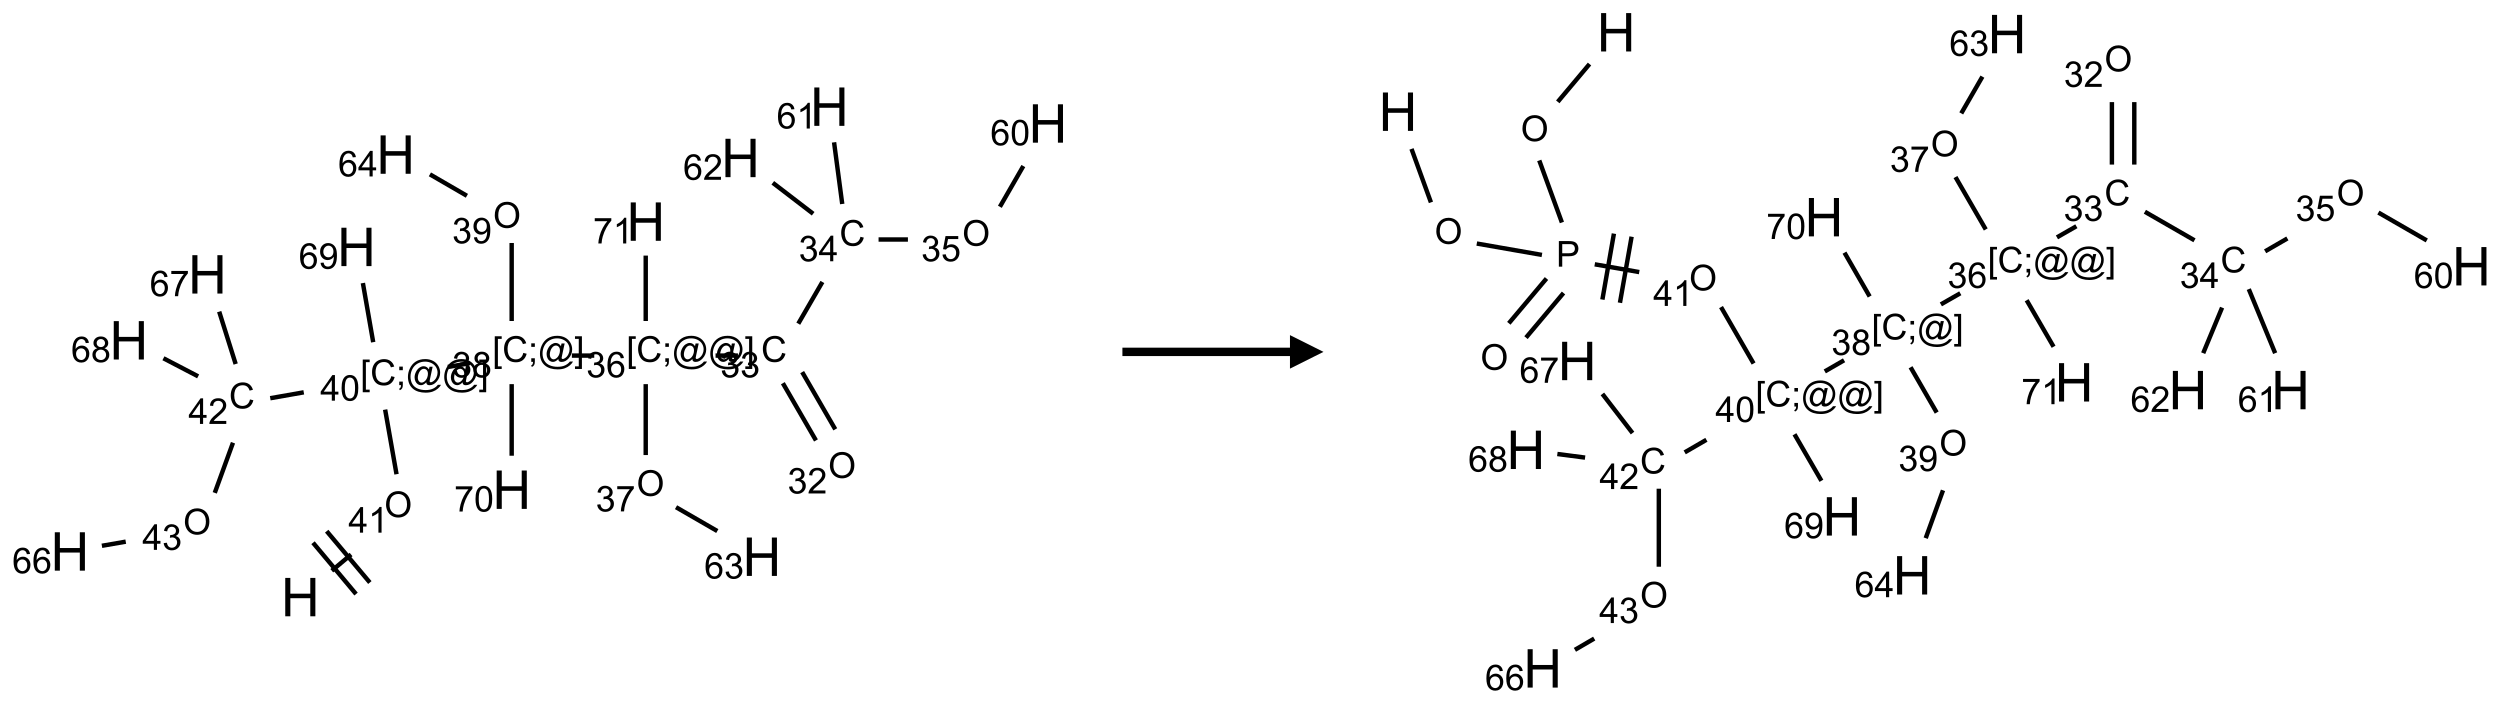 <?xml version="1.0" encoding="UTF-8"?>
<svg xmlns="http://www.w3.org/2000/svg" xmlns:xlink="http://www.w3.org/1999/xlink" width="746" height="210" viewBox="0 0 746 210">
<defs>
<g>
<g id="glyph-0-0">
<path d="M 2 0 L 2 -10 L 10 -10 L 10 0 Z M 2.25 -0.25 L 9.75 -0.25 L 9.75 -9.75 L 2.25 -9.75 Z M 2.25 -0.25 "/>
</g>
<g id="glyph-0-1">
<path d="M 1.281 0 L 1.281 -11.453 L 2.797 -11.453 L 2.797 -6.75 L 8.75 -6.75 L 8.75 -11.453 L 10.266 -11.453 L 10.266 0 L 8.75 0 L 8.75 -5.398 L 2.797 -5.398 L 2.797 0 Z M 1.281 0 "/>
</g>
<g id="glyph-1-0">
<path d="M 1.332 0 L 1.332 -6.668 L 6.668 -6.668 L 6.668 0 Z M 1.5 -0.168 L 6.5 -0.168 L 6.5 -6.5 L 1.5 -6.5 Z M 1.5 -0.168 "/>
</g>
<g id="glyph-1-1">
<path d="M 0.516 -3.719 C 0.516 -4.984 0.855 -5.977 1.535 -6.695 C 2.215 -7.414 3.094 -7.77 4.172 -7.77 C 4.875 -7.77 5.512 -7.602 6.078 -7.266 C 6.645 -6.93 7.074 -6.461 7.371 -5.855 C 7.668 -5.254 7.816 -4.57 7.816 -3.809 C 7.816 -3.035 7.66 -2.34 7.348 -1.73 C 7.035 -1.117 6.594 -0.656 6.02 -0.34 C 5.449 -0.027 4.828 0.129 4.168 0.129 C 3.449 0.129 2.805 -0.043 2.238 -0.391 C 1.672 -0.738 1.246 -1.211 0.953 -1.812 C 0.66 -2.414 0.516 -3.047 0.516 -3.719 Z M 1.559 -3.703 C 1.559 -2.781 1.805 -2.059 2.301 -1.527 C 2.793 -1 3.414 -0.734 4.16 -0.734 C 4.922 -0.734 5.547 -1 6.039 -1.535 C 6.531 -2.07 6.777 -2.828 6.777 -3.812 C 6.777 -4.434 6.672 -4.977 6.461 -5.441 C 6.25 -5.902 5.945 -6.262 5.539 -6.52 C 5.133 -6.773 4.68 -6.902 4.176 -6.902 C 3.461 -6.902 2.848 -6.656 2.332 -6.164 C 1.816 -5.672 1.559 -4.852 1.559 -3.703 Z M 1.559 -3.703 "/>
</g>
<g id="glyph-1-2">
<path d="M 3.449 0 L 3.449 -1.828 L 0.137 -1.828 L 0.137 -2.688 L 3.621 -7.637 L 4.387 -7.637 L 4.387 -2.688 L 5.418 -2.688 L 5.418 -1.828 L 4.387 -1.828 L 4.387 0 Z M 3.449 -2.688 L 3.449 -6.129 L 1.059 -2.688 Z M 3.449 -2.688 "/>
</g>
<g id="glyph-1-3">
<path d="M 3.973 0 L 3.035 0 L 3.035 -5.973 C 2.809 -5.758 2.516 -5.543 2.148 -5.328 C 1.781 -5.113 1.453 -4.953 1.16 -4.844 L 1.16 -5.75 C 1.684 -5.996 2.145 -6.297 2.535 -6.645 C 2.93 -6.996 3.207 -7.336 3.371 -7.668 L 3.973 -7.668 Z M 3.973 0 "/>
</g>
<g id="glyph-1-4">
<path d="M 0.723 2.121 L 0.723 -7.637 L 2.793 -7.637 L 2.793 -6.859 L 1.66 -6.859 L 1.66 1.344 L 2.793 1.344 L 2.793 2.121 Z M 0.723 2.121 "/>
</g>
<g id="glyph-1-5">
<path d="M 6.27 -2.676 L 7.281 -2.422 C 7.07 -1.594 6.688 -0.961 6.137 -0.523 C 5.586 -0.086 4.914 0.129 4.121 0.129 C 3.297 0.129 2.629 -0.039 2.113 -0.371 C 1.598 -0.707 1.203 -1.191 0.934 -1.828 C 0.664 -2.465 0.531 -3.145 0.531 -3.875 C 0.531 -4.672 0.684 -5.363 0.988 -5.957 C 1.293 -6.547 1.723 -6.996 2.285 -7.305 C 2.844 -7.613 3.461 -7.766 4.137 -7.766 C 4.898 -7.766 5.543 -7.57 6.062 -7.184 C 6.582 -6.793 6.945 -6.246 7.152 -5.543 L 6.156 -5.309 C 5.98 -5.863 5.723 -6.266 5.387 -6.52 C 5.051 -6.773 4.625 -6.902 4.113 -6.902 C 3.527 -6.902 3.039 -6.762 2.645 -6.48 C 2.25 -6.199 1.973 -5.82 1.812 -5.348 C 1.652 -4.871 1.574 -4.383 1.574 -3.879 C 1.574 -3.23 1.668 -2.664 1.855 -2.18 C 2.047 -1.695 2.34 -1.332 2.738 -1.094 C 3.137 -0.855 3.57 -0.734 4.035 -0.734 C 4.602 -0.734 5.082 -0.898 5.473 -1.223 C 5.867 -1.551 6.133 -2.035 6.27 -2.676 Z M 6.27 -2.676 "/>
</g>
<g id="glyph-1-6">
<path d="M 0.949 -4.465 L 0.949 -5.531 L 2.016 -5.531 L 2.016 -4.465 Z M 0.949 0 L 0.949 -1.066 L 2.016 -1.066 L 2.016 0 C 2.016 0.391 1.945 0.711 1.809 0.949 C 1.668 1.191 1.449 1.379 1.145 1.512 L 0.887 1.109 C 1.082 1.023 1.23 0.895 1.324 0.727 C 1.418 0.559 1.469 0.316 1.48 0 Z M 0.949 0 "/>
</g>
<g id="glyph-1-7">
<path d="M 6.047 -0.848 C 5.82 -0.59 5.57 -0.379 5.289 -0.223 C 5.008 -0.062 4.73 0.016 4.449 0.016 C 4.141 0.016 3.84 -0.074 3.547 -0.254 C 3.254 -0.434 3.02 -0.715 2.836 -1.09 C 2.652 -1.465 2.562 -1.875 2.562 -2.324 C 2.562 -2.875 2.703 -3.43 2.988 -3.98 C 3.27 -4.535 3.621 -4.953 4.043 -5.23 C 4.461 -5.508 4.871 -5.645 5.266 -5.645 C 5.566 -5.645 5.855 -5.566 6.129 -5.41 C 6.402 -5.25 6.641 -5.012 6.84 -4.688 L 7.016 -5.496 L 7.949 -5.496 L 7.199 -2 C 7.094 -1.516 7.043 -1.246 7.043 -1.191 C 7.043 -1.098 7.078 -1.02 7.148 -0.949 C 7.219 -0.883 7.305 -0.848 7.406 -0.848 C 7.59 -0.848 7.832 -0.953 8.129 -1.168 C 8.527 -1.445 8.84 -1.816 9.07 -2.285 C 9.301 -2.75 9.418 -3.234 9.418 -3.73 C 9.418 -4.309 9.27 -4.852 8.973 -5.355 C 8.676 -5.859 8.23 -6.262 7.645 -6.562 C 7.055 -6.863 6.406 -7.016 5.691 -7.016 C 4.879 -7.016 4.137 -6.824 3.465 -6.445 C 2.793 -6.066 2.273 -5.52 1.902 -4.809 C 1.535 -4.098 1.348 -3.34 1.348 -2.527 C 1.348 -1.676 1.535 -0.941 1.902 -0.328 C 2.273 0.285 2.809 0.742 3.508 1.035 C 4.207 1.328 4.984 1.473 5.832 1.473 C 6.742 1.473 7.504 1.32 8.121 1.016 C 8.734 0.711 9.195 0.34 9.5 -0.098 L 10.441 -0.098 C 10.266 0.266 9.961 0.637 9.531 1.016 C 9.102 1.395 8.59 1.695 7.996 1.914 C 7.402 2.133 6.688 2.246 5.848 2.246 C 5.078 2.246 4.367 2.145 3.715 1.949 C 3.066 1.75 2.512 1.453 2.051 1.055 C 1.594 0.656 1.25 0.199 1.016 -0.316 C 0.723 -0.973 0.578 -1.684 0.578 -2.441 C 0.578 -3.289 0.75 -4.098 1.098 -4.863 C 1.523 -5.805 2.125 -6.527 2.902 -7.027 C 3.684 -7.527 4.629 -7.777 5.738 -7.777 C 6.602 -7.777 7.375 -7.602 8.059 -7.246 C 8.746 -6.895 9.285 -6.371 9.684 -5.672 C 10.02 -5.07 10.188 -4.418 10.188 -3.715 C 10.188 -2.707 9.832 -1.812 9.125 -1.031 C 8.492 -0.328 7.801 0.02 7.051 0.02 C 6.812 0.02 6.617 -0.016 6.473 -0.09 C 6.324 -0.16 6.215 -0.266 6.145 -0.402 C 6.102 -0.488 6.066 -0.637 6.047 -0.848 Z M 3.527 -2.262 C 3.527 -1.785 3.641 -1.414 3.863 -1.152 C 4.09 -0.887 4.348 -0.754 4.641 -0.754 C 4.836 -0.754 5.039 -0.812 5.254 -0.93 C 5.469 -1.047 5.676 -1.219 5.871 -1.449 C 6.066 -1.676 6.23 -1.969 6.355 -2.32 C 6.48 -2.672 6.543 -3.027 6.543 -3.379 C 6.543 -3.852 6.426 -4.219 6.191 -4.48 C 5.957 -4.738 5.672 -4.871 5.332 -4.871 C 5.109 -4.871 4.902 -4.812 4.707 -4.699 C 4.512 -4.586 4.32 -4.406 4.137 -4.156 C 3.953 -3.906 3.805 -3.602 3.691 -3.246 C 3.582 -2.887 3.527 -2.559 3.527 -2.262 Z M 3.527 -2.262 "/>
</g>
<g id="glyph-1-8">
<path d="M 2.27 2.121 L 0.203 2.121 L 0.203 1.344 L 1.332 1.344 L 1.332 -6.859 L 0.203 -6.859 L 0.203 -7.637 L 2.27 -7.637 Z M 2.27 2.121 "/>
</g>
<g id="glyph-1-9">
<path d="M 0.441 -3.766 C 0.441 -4.668 0.535 -5.395 0.723 -5.945 C 0.906 -6.496 1.184 -6.922 1.551 -7.219 C 1.918 -7.516 2.375 -7.668 2.934 -7.668 C 3.344 -7.668 3.703 -7.586 4.012 -7.418 C 4.32 -7.254 4.574 -7.016 4.777 -6.707 C 4.977 -6.395 5.137 -6.016 5.25 -5.57 C 5.363 -5.125 5.422 -4.523 5.422 -3.766 C 5.422 -2.871 5.328 -2.148 5.145 -1.598 C 4.961 -1.047 4.688 -0.621 4.32 -0.32 C 3.953 -0.02 3.492 0.129 2.934 0.129 C 2.195 0.129 1.617 -0.133 1.199 -0.66 C 0.695 -1.297 0.441 -2.332 0.441 -3.766 Z M 1.406 -3.766 C 1.406 -2.512 1.555 -1.68 1.848 -1.262 C 2.141 -0.848 2.5 -0.641 2.934 -0.641 C 3.363 -0.641 3.727 -0.848 4.02 -1.266 C 4.312 -1.684 4.457 -2.516 4.457 -3.766 C 4.457 -5.023 4.312 -5.859 4.02 -6.27 C 3.727 -6.684 3.359 -6.891 2.922 -6.891 C 2.492 -6.891 2.148 -6.707 1.891 -6.344 C 1.566 -5.879 1.406 -5.02 1.406 -3.766 Z M 1.406 -3.766 "/>
</g>
<g id="glyph-1-10">
<path d="M 0.449 -2.016 L 1.387 -2.141 C 1.492 -1.609 1.676 -1.227 1.934 -0.992 C 2.191 -0.758 2.508 -0.641 2.879 -0.641 C 3.32 -0.641 3.695 -0.793 3.996 -1.098 C 4.301 -1.402 4.453 -1.781 4.453 -2.234 C 4.453 -2.664 4.312 -3.02 4.031 -3.301 C 3.75 -3.578 3.391 -3.719 2.957 -3.719 C 2.781 -3.719 2.562 -3.684 2.297 -3.613 L 2.402 -4.438 C 2.465 -4.43 2.516 -4.426 2.551 -4.426 C 2.949 -4.426 3.312 -4.531 3.629 -4.738 C 3.949 -4.949 4.109 -5.27 4.109 -5.703 C 4.109 -6.047 3.992 -6.332 3.762 -6.559 C 3.527 -6.785 3.227 -6.895 2.859 -6.895 C 2.496 -6.895 2.191 -6.781 1.949 -6.551 C 1.707 -6.324 1.547 -5.98 1.48 -5.52 L 0.543 -5.688 C 0.656 -6.316 0.918 -6.805 1.324 -7.148 C 1.73 -7.492 2.234 -7.668 2.84 -7.668 C 3.254 -7.668 3.641 -7.578 3.988 -7.398 C 4.34 -7.219 4.609 -6.977 4.793 -6.668 C 4.98 -6.359 5.074 -6.031 5.074 -5.684 C 5.074 -5.352 4.984 -5.051 4.809 -4.781 C 4.629 -4.512 4.367 -4.297 4.02 -4.137 C 4.473 -4.031 4.824 -3.816 5.074 -3.488 C 5.324 -3.16 5.449 -2.75 5.449 -2.254 C 5.449 -1.59 5.203 -1.023 4.719 -0.559 C 4.234 -0.098 3.617 0.137 2.875 0.137 C 2.203 0.137 1.648 -0.062 1.207 -0.465 C 0.762 -0.863 0.512 -1.379 0.449 -2.016 Z M 0.449 -2.016 "/>
</g>
<g id="glyph-1-11">
<path d="M 1.887 -4.141 C 1.496 -4.281 1.207 -4.484 1.02 -4.75 C 0.832 -5.016 0.738 -5.328 0.738 -5.699 C 0.738 -6.254 0.938 -6.719 1.34 -7.098 C 1.738 -7.477 2.27 -7.668 2.934 -7.668 C 3.598 -7.668 4.137 -7.473 4.543 -7.086 C 4.949 -6.699 5.152 -6.227 5.152 -5.672 C 5.152 -5.316 5.059 -5.008 4.871 -4.746 C 4.688 -4.484 4.406 -4.281 4.027 -4.141 C 4.496 -3.988 4.852 -3.742 5.098 -3.402 C 5.34 -3.062 5.465 -2.656 5.465 -2.184 C 5.465 -1.531 5.234 -0.98 4.77 -0.535 C 4.309 -0.09 3.703 0.129 2.949 0.129 C 2.195 0.129 1.586 -0.094 1.125 -0.539 C 0.664 -0.984 0.434 -1.543 0.434 -2.207 C 0.434 -2.703 0.559 -3.121 0.809 -3.457 C 1.062 -3.793 1.422 -4.02 1.887 -4.141 Z M 1.699 -5.73 C 1.699 -5.367 1.812 -5.074 2.047 -4.844 C 2.281 -4.613 2.582 -4.5 2.953 -4.5 C 3.312 -4.5 3.609 -4.613 3.84 -4.84 C 4.07 -5.066 4.188 -5.348 4.188 -5.676 C 4.188 -6.02 4.07 -6.309 3.832 -6.543 C 3.594 -6.777 3.297 -6.895 2.941 -6.895 C 2.586 -6.895 2.289 -6.781 2.051 -6.551 C 1.816 -6.324 1.699 -6.047 1.699 -5.73 Z M 1.395 -2.203 C 1.395 -1.938 1.461 -1.676 1.586 -1.426 C 1.711 -1.176 1.902 -0.984 2.152 -0.848 C 2.402 -0.711 2.672 -0.641 2.957 -0.641 C 3.406 -0.641 3.777 -0.785 4.066 -1.074 C 4.359 -1.363 4.504 -1.727 4.504 -2.172 C 4.504 -2.625 4.355 -2.996 4.055 -3.293 C 3.754 -3.586 3.379 -3.734 2.926 -3.734 C 2.484 -3.734 2.121 -3.59 1.832 -3.297 C 1.543 -3.004 1.395 -2.641 1.395 -2.203 Z M 1.395 -2.203 "/>
</g>
<g id="glyph-1-12">
<path d="M 5.309 -5.766 L 4.375 -5.691 C 4.293 -6.059 4.172 -6.328 4.02 -6.496 C 3.766 -6.762 3.453 -6.895 3.082 -6.895 C 2.785 -6.895 2.523 -6.812 2.297 -6.645 C 2 -6.43 1.77 -6.117 1.598 -5.703 C 1.43 -5.289 1.34 -4.703 1.332 -3.938 C 1.559 -4.281 1.836 -4.535 2.16 -4.703 C 2.488 -4.871 2.828 -4.953 3.188 -4.953 C 3.812 -4.953 4.344 -4.723 4.785 -4.262 C 5.223 -3.801 5.441 -3.207 5.441 -2.48 C 5.441 -2 5.34 -1.555 5.133 -1.145 C 4.926 -0.73 4.641 -0.418 4.281 -0.199 C 3.922 0.02 3.512 0.129 3.051 0.129 C 2.27 0.129 1.633 -0.156 1.141 -0.73 C 0.648 -1.305 0.402 -2.254 0.402 -3.574 C 0.402 -5.051 0.672 -6.121 1.219 -6.793 C 1.695 -7.375 2.336 -7.668 3.141 -7.668 C 3.742 -7.668 4.234 -7.5 4.617 -7.16 C 5 -6.824 5.23 -6.359 5.309 -5.766 Z M 1.48 -2.473 C 1.48 -2.152 1.547 -1.844 1.684 -1.547 C 1.82 -1.25 2.016 -1.027 2.262 -0.871 C 2.508 -0.719 2.766 -0.641 3.035 -0.641 C 3.434 -0.641 3.773 -0.801 4.059 -1.121 C 4.344 -1.441 4.484 -1.875 4.484 -2.422 C 4.484 -2.949 4.344 -3.367 4.062 -3.668 C 3.781 -3.973 3.426 -4.125 3 -4.125 C 2.578 -4.125 2.219 -3.973 1.922 -3.668 C 1.625 -3.363 1.48 -2.969 1.48 -2.473 Z M 1.48 -2.473 "/>
</g>
<g id="glyph-1-13">
<path d="M 5.371 -0.902 L 5.371 0 L 0.324 0 C 0.316 -0.227 0.352 -0.441 0.434 -0.652 C 0.562 -0.996 0.766 -1.332 1.051 -1.668 C 1.332 -2 1.742 -2.387 2.277 -2.824 C 3.105 -3.504 3.668 -4.043 3.957 -4.441 C 4.25 -4.84 4.395 -5.215 4.395 -5.566 C 4.395 -5.938 4.262 -6.254 3.996 -6.508 C 3.73 -6.762 3.387 -6.891 2.957 -6.891 C 2.508 -6.891 2.145 -6.754 1.875 -6.484 C 1.605 -6.215 1.469 -5.84 1.465 -5.359 L 0.5 -5.457 C 0.566 -6.176 0.812 -6.727 1.246 -7.102 C 1.676 -7.477 2.254 -7.668 2.98 -7.668 C 3.711 -7.668 4.293 -7.465 4.719 -7.059 C 5.145 -6.652 5.359 -6.148 5.359 -5.547 C 5.359 -5.242 5.297 -4.941 5.172 -4.645 C 5.047 -4.352 4.84 -4.039 4.551 -3.715 C 4.262 -3.387 3.777 -2.938 3.105 -2.371 C 2.543 -1.898 2.18 -1.578 2.02 -1.41 C 1.859 -1.242 1.73 -1.07 1.625 -0.902 Z M 5.371 -0.902 "/>
</g>
<g id="glyph-1-14">
<path d="M 0.441 -2 L 1.426 -2.082 C 1.5 -1.605 1.668 -1.242 1.934 -1.004 C 2.199 -0.762 2.52 -0.641 2.895 -0.641 C 3.348 -0.641 3.73 -0.812 4.043 -1.152 C 4.355 -1.492 4.512 -1.941 4.512 -2.504 C 4.512 -3.039 4.359 -3.461 4.059 -3.77 C 3.758 -4.078 3.367 -4.234 2.879 -4.234 C 2.578 -4.234 2.305 -4.164 2.062 -4.027 C 1.82 -3.891 1.629 -3.715 1.488 -3.496 L 0.609 -3.609 L 1.348 -7.531 L 5.145 -7.531 L 5.145 -6.637 L 2.098 -6.637 L 1.688 -4.582 C 2.145 -4.902 2.625 -5.062 3.129 -5.062 C 3.797 -5.062 4.359 -4.832 4.816 -4.371 C 5.277 -3.91 5.504 -3.312 5.504 -2.59 C 5.504 -1.898 5.305 -1.301 4.902 -0.797 C 4.41 -0.18 3.742 0.129 2.895 0.129 C 2.199 0.129 1.633 -0.062 1.195 -0.453 C 0.758 -0.844 0.504 -1.359 0.441 -2 Z M 0.441 -2 "/>
</g>
<g id="glyph-1-15">
<path d="M 0.504 -6.637 L 0.504 -7.535 L 5.449 -7.535 L 5.449 -6.809 C 4.961 -6.289 4.48 -5.602 4.004 -4.746 C 3.527 -3.887 3.156 -3.004 2.895 -2.098 C 2.707 -1.461 2.59 -0.762 2.535 0 L 1.574 0 C 1.582 -0.602 1.703 -1.328 1.926 -2.176 C 2.152 -3.027 2.477 -3.848 2.898 -4.637 C 3.32 -5.426 3.77 -6.094 4.246 -6.637 Z M 0.504 -6.637 "/>
</g>
<g id="glyph-1-16">
<path d="M 0.582 -1.766 L 1.484 -1.848 C 1.562 -1.426 1.707 -1.117 1.922 -0.926 C 2.137 -0.734 2.414 -0.641 2.75 -0.641 C 3.039 -0.641 3.289 -0.707 3.508 -0.84 C 3.727 -0.973 3.902 -1.148 4.043 -1.367 C 4.18 -1.586 4.297 -1.887 4.391 -2.262 C 4.484 -2.637 4.531 -3.016 4.531 -3.406 C 4.531 -3.449 4.531 -3.512 4.527 -3.594 C 4.34 -3.297 4.082 -3.055 3.758 -2.867 C 3.434 -2.68 3.082 -2.59 2.703 -2.59 C 2.07 -2.59 1.535 -2.816 1.098 -3.277 C 0.66 -3.734 0.441 -4.34 0.441 -5.09 C 0.441 -5.863 0.672 -6.484 1.129 -6.957 C 1.586 -7.43 2.156 -7.668 2.844 -7.668 C 3.34 -7.668 3.793 -7.531 4.207 -7.266 C 4.617 -7 4.93 -6.617 5.145 -6.121 C 5.355 -5.629 5.465 -4.91 5.465 -3.973 C 5.465 -2.996 5.359 -2.223 5.145 -1.645 C 4.934 -1.066 4.617 -0.625 4.199 -0.324 C 3.781 -0.02 3.293 0.129 2.73 0.129 C 2.133 0.129 1.645 -0.035 1.266 -0.367 C 0.887 -0.699 0.66 -1.164 0.582 -1.766 Z M 4.422 -5.137 C 4.422 -5.676 4.277 -6.102 3.992 -6.418 C 3.707 -6.734 3.359 -6.891 2.957 -6.891 C 2.543 -6.891 2.18 -6.719 1.871 -6.379 C 1.562 -6.039 1.406 -5.598 1.406 -5.059 C 1.406 -4.57 1.555 -4.176 1.848 -3.871 C 2.141 -3.566 2.5 -3.418 2.934 -3.418 C 3.367 -3.418 3.723 -3.57 4.004 -3.871 C 4.281 -4.176 4.422 -4.598 4.422 -5.137 Z M 4.422 -5.137 "/>
</g>
<g id="glyph-1-17">
<path d="M 0.824 0 L 0.824 -7.637 L 3.703 -7.637 C 4.211 -7.637 4.598 -7.609 4.863 -7.562 C 5.238 -7.5 5.555 -7.383 5.809 -7.207 C 6.062 -7.031 6.266 -6.785 6.418 -6.469 C 6.574 -6.152 6.652 -5.805 6.652 -5.426 C 6.652 -4.777 6.445 -4.227 6.031 -3.777 C 5.617 -3.328 4.871 -3.105 3.793 -3.105 L 1.832 -3.105 L 1.832 0 Z M 1.832 -4.004 L 3.809 -4.004 C 4.461 -4.004 4.922 -4.125 5.199 -4.371 C 5.473 -4.613 5.609 -4.953 5.609 -5.395 C 5.609 -5.715 5.527 -5.988 5.367 -6.215 C 5.207 -6.441 4.992 -6.594 4.73 -6.668 C 4.559 -6.711 4.246 -6.734 3.785 -6.734 L 1.832 -6.734 Z M 1.832 -4.004 "/>
</g>
</g>
</defs>
<path fill="none" stroke-width="0.033" stroke-linecap="butt" stroke-linejoin="miter" stroke="rgb(0%, 0%, 0%)" stroke-opacity="1" stroke-miterlimit="10" d="M 1.954 3.462 L 2.098 3.341 " transform="matrix(40, 0, 0, 40, 20.844, 31.828)"/>
<path fill="none" stroke-width="0.033" stroke-linecap="butt" stroke-linejoin="miter" stroke="rgb(0%, 0%, 0%)" stroke-opacity="1" stroke-miterlimit="10" d="M 2.238 3.55 L 1.916 3.167 " transform="matrix(40, 0, 0, 40, 20.844, 31.828)"/>
<path fill="none" stroke-width="0.033" stroke-linecap="butt" stroke-linejoin="miter" stroke="rgb(0%, 0%, 0%)" stroke-opacity="1" stroke-miterlimit="10" d="M 2.135 3.636 L 1.814 3.253 " transform="matrix(40, 0, 0, 40, 20.844, 31.828)"/>
<path fill="none" stroke-width="0.033" stroke-linecap="butt" stroke-linejoin="miter" stroke="rgb(0%, 0%, 0%)" stroke-opacity="1" stroke-miterlimit="10" d="M 2.437 2.742 L 2.352 2.26 " transform="matrix(40, 0, 0, 40, 20.844, 31.828)"/>
<path fill="none" stroke-width="0.033" stroke-linecap="butt" stroke-linejoin="miter" stroke="rgb(0%, 0%, 0%)" stroke-opacity="1" stroke-miterlimit="10" d="M 2.82 1.942 L 2.984 1.913 " transform="matrix(40, 0, 0, 40, 20.844, 31.828)"/>
<path fill="none" stroke-width="0.033" stroke-linecap="butt" stroke-linejoin="miter" stroke="rgb(0%, 0%, 0%)" stroke-opacity="1" stroke-miterlimit="10" d="M 3.745 1.857 L 3.912 1.857 " transform="matrix(40, 0, 0, 40, 20.844, 31.828)"/>
<path fill="none" stroke-width="0.033" stroke-linecap="butt" stroke-linejoin="miter" stroke="rgb(0%, 0%, 0%)" stroke-opacity="1" stroke-miterlimit="10" d="M 4.817 1.857 L 4.984 1.857 " transform="matrix(40, 0, 0, 40, 20.844, 31.828)"/>
<path fill="none" stroke-width="0.033" stroke-linecap="butt" stroke-linejoin="miter" stroke="rgb(0%, 0%, 0%)" stroke-opacity="1" stroke-miterlimit="10" d="M 5.319 2.063 L 5.566 2.49 " transform="matrix(40, 0, 0, 40, 20.844, 31.828)"/>
<path fill="none" stroke-width="0.033" stroke-linecap="butt" stroke-linejoin="miter" stroke="rgb(0%, 0%, 0%)" stroke-opacity="1" stroke-miterlimit="10" d="M 5.463 1.98 L 5.71 2.407 " transform="matrix(40, 0, 0, 40, 20.844, 31.828)"/>
<path fill="none" stroke-width="0.033" stroke-linecap="butt" stroke-linejoin="miter" stroke="rgb(0%, 0%, 0%)" stroke-opacity="1" stroke-miterlimit="10" d="M 5.434 1.619 L 5.614 1.308 " transform="matrix(40, 0, 0, 40, 20.844, 31.828)"/>
<path fill="none" stroke-width="0.033" stroke-linecap="butt" stroke-linejoin="miter" stroke="rgb(0%, 0%, 0%)" stroke-opacity="1" stroke-miterlimit="10" d="M 6.033 0.991 L 6.252 0.991 " transform="matrix(40, 0, 0, 40, 20.844, 31.828)"/>
<path fill="none" stroke-width="0.033" stroke-linecap="butt" stroke-linejoin="miter" stroke="rgb(0%, 0%, 0%)" stroke-opacity="1" stroke-miterlimit="10" d="M 6.938 0.747 L 7.113 0.443 " transform="matrix(40, 0, 0, 40, 20.844, 31.828)"/>
<path fill="none" stroke-width="0.033" stroke-linecap="butt" stroke-linejoin="miter" stroke="rgb(0%, 0%, 0%)" stroke-opacity="1" stroke-miterlimit="10" d="M 5.762 0.726 L 5.701 0.266 " transform="matrix(40, 0, 0, 40, 20.844, 31.828)"/>
<path fill="none" stroke-width="0.033" stroke-linecap="butt" stroke-linejoin="miter" stroke="rgb(0%, 0%, 0%)" stroke-opacity="1" stroke-miterlimit="10" d="M 5.545 0.799 L 5.244 0.568 " transform="matrix(40, 0, 0, 40, 20.844, 31.828)"/>
<path fill="none" stroke-width="0.033" stroke-linecap="butt" stroke-linejoin="miter" stroke="rgb(0%, 0%, 0%)" stroke-opacity="1" stroke-miterlimit="10" d="M 4.296 2.07 L 4.296 2.599 " transform="matrix(40, 0, 0, 40, 20.844, 31.828)"/>
<path fill="none" stroke-width="0.033" stroke-linecap="butt" stroke-linejoin="miter" stroke="rgb(0%, 0%, 0%)" stroke-opacity="1" stroke-miterlimit="10" d="M 4.522 2.988 L 4.83 3.166 " transform="matrix(40, 0, 0, 40, 20.844, 31.828)"/>
<path fill="none" stroke-width="0.033" stroke-linecap="butt" stroke-linejoin="miter" stroke="rgb(0%, 0%, 0%)" stroke-opacity="1" stroke-miterlimit="10" d="M 4.296 1.599 L 4.296 1.111 " transform="matrix(40, 0, 0, 40, 20.844, 31.828)"/>
<path fill="none" stroke-width="0.033" stroke-linecap="butt" stroke-linejoin="miter" stroke="rgb(0%, 0%, 0%)" stroke-opacity="1" stroke-miterlimit="10" d="M 3.296 1.599 L 3.296 1.017 " transform="matrix(40, 0, 0, 40, 20.844, 31.828)"/>
<path fill="none" stroke-width="0.033" stroke-linecap="butt" stroke-linejoin="miter" stroke="rgb(0%, 0%, 0%)" stroke-opacity="1" stroke-miterlimit="10" d="M 2.962 0.665 L 2.686 0.505 " transform="matrix(40, 0, 0, 40, 20.844, 31.828)"/>
<path fill="none" stroke-width="0.033" stroke-linecap="butt" stroke-linejoin="miter" stroke="rgb(0%, 0%, 0%)" stroke-opacity="1" stroke-miterlimit="10" d="M 3.296 2.07 L 3.296 2.604 " transform="matrix(40, 0, 0, 40, 20.844, 31.828)"/>
<path fill="none" stroke-width="0.033" stroke-linecap="butt" stroke-linejoin="miter" stroke="rgb(0%, 0%, 0%)" stroke-opacity="1" stroke-miterlimit="10" d="M 1.745 2.131 L 1.495 2.175 " transform="matrix(40, 0, 0, 40, 20.844, 31.828)"/>
<path fill="none" stroke-width="0.033" stroke-linecap="butt" stroke-linejoin="miter" stroke="rgb(0%, 0%, 0%)" stroke-opacity="1" stroke-miterlimit="10" d="M 1.217 2.507 L 1.081 2.881 " transform="matrix(40, 0, 0, 40, 20.844, 31.828)"/>
<path fill="none" stroke-width="0.033" stroke-linecap="butt" stroke-linejoin="miter" stroke="rgb(0%, 0%, 0%)" stroke-opacity="1" stroke-miterlimit="10" d="M 0.417 3.245 L 0.239 3.276 " transform="matrix(40, 0, 0, 40, 20.844, 31.828)"/>
<path fill="none" stroke-width="0.033" stroke-linecap="butt" stroke-linejoin="miter" stroke="rgb(0%, 0%, 0%)" stroke-opacity="1" stroke-miterlimit="10" d="M 1.237 1.92 L 1.114 1.529 " transform="matrix(40, 0, 0, 40, 20.844, 31.828)"/>
<path fill="none" stroke-width="0.033" stroke-linecap="butt" stroke-linejoin="miter" stroke="rgb(0%, 0%, 0%)" stroke-opacity="1" stroke-miterlimit="10" d="M 0.957 2.012 L 0.698 1.877 " transform="matrix(40, 0, 0, 40, 20.844, 31.828)"/>
<path fill="none" stroke-width="0.033" stroke-linecap="butt" stroke-linejoin="miter" stroke="rgb(0%, 0%, 0%)" stroke-opacity="1" stroke-miterlimit="10" d="M 2.263 1.757 L 2.186 1.316 " transform="matrix(40, 0, 0, 40, 20.844, 31.828)"/>
<g fill="rgb(0%, 0%, 0%)" fill-opacity="1">
<use xlink:href="#glyph-0-1" x="83.84" y="183.902"/>
</g>
<g fill="rgb(0%, 0%, 0%)" fill-opacity="1">
<use xlink:href="#glyph-1-1" x="114.68" y="154.312"/>
</g>
<g fill="rgb(0%, 0%, 0%)" fill-opacity="1">
<use xlink:href="#glyph-1-2" x="103.953" y="158.945"/>
<use xlink:href="#glyph-1-3" x="109.885" y="158.945"/>
</g>
<g fill="rgb(0%, 0%, 0%)" fill-opacity="1">
<use xlink:href="#glyph-1-4" x="107.52" y="114.926"/>
<use xlink:href="#glyph-1-5" x="110.483" y="114.926"/>
<use xlink:href="#glyph-1-6" x="118.186" y="114.926"/>
<use xlink:href="#glyph-1-7" x="121.15" y="114.926"/>
<use xlink:href="#glyph-1-7" x="131.978" y="114.926"/>
<use xlink:href="#glyph-1-8" x="142.806" y="114.926"/>
</g>
<g fill="rgb(0%, 0%, 0%)" fill-opacity="1">
<use xlink:href="#glyph-1-2" x="95.559" y="119.555"/>
<use xlink:href="#glyph-1-9" x="101.491" y="119.555"/>
</g>
<g fill="rgb(0%, 0%, 0%)" fill-opacity="1">
<use xlink:href="#glyph-1-4" x="146.914" y="107.98"/>
<use xlink:href="#glyph-1-5" x="149.878" y="107.98"/>
<use xlink:href="#glyph-1-6" x="157.581" y="107.98"/>
<use xlink:href="#glyph-1-7" x="160.544" y="107.98"/>
<use xlink:href="#glyph-1-8" x="171.372" y="107.98"/>
</g>
<g fill="rgb(0%, 0%, 0%)" fill-opacity="1">
<use xlink:href="#glyph-1-10" x="134.91" y="112.609"/>
<use xlink:href="#glyph-1-11" x="140.842" y="112.609"/>
</g>
<g fill="rgb(0%, 0%, 0%)" fill-opacity="1">
<use xlink:href="#glyph-1-4" x="186.914" y="107.98"/>
<use xlink:href="#glyph-1-5" x="189.878" y="107.98"/>
<use xlink:href="#glyph-1-6" x="197.581" y="107.98"/>
<use xlink:href="#glyph-1-7" x="200.544" y="107.98"/>
<use xlink:href="#glyph-1-7" x="211.372" y="107.98"/>
<use xlink:href="#glyph-1-8" x="222.201" y="107.98"/>
</g>
<g fill="rgb(0%, 0%, 0%)" fill-opacity="1">
<use xlink:href="#glyph-1-10" x="174.93" y="112.609"/>
<use xlink:href="#glyph-1-12" x="180.862" y="112.609"/>
</g>
<g fill="rgb(0%, 0%, 0%)" fill-opacity="1">
<use xlink:href="#glyph-1-5" x="227.109" y="107.973"/>
</g>
<g fill="rgb(0%, 0%, 0%)" fill-opacity="1">
<use xlink:href="#glyph-1-10" x="214.926" y="112.609"/>
<use xlink:href="#glyph-1-10" x="220.858" y="112.609"/>
</g>
<g fill="rgb(0%, 0%, 0%)" fill-opacity="1">
<use xlink:href="#glyph-1-1" x="247.125" y="142.617"/>
</g>
<g fill="rgb(0%, 0%, 0%)" fill-opacity="1">
<use xlink:href="#glyph-1-10" x="235.004" y="147.25"/>
<use xlink:href="#glyph-1-13" x="240.936" y="147.25"/>
</g>
<g fill="rgb(0%, 0%, 0%)" fill-opacity="1">
<use xlink:href="#glyph-1-5" x="250.484" y="73.332"/>
</g>
<g fill="rgb(0%, 0%, 0%)" fill-opacity="1">
<use xlink:href="#glyph-1-10" x="238.332" y="77.965"/>
<use xlink:href="#glyph-1-2" x="244.264" y="77.965"/>
</g>
<g fill="rgb(0%, 0%, 0%)" fill-opacity="1">
<use xlink:href="#glyph-1-1" x="287.125" y="73.336"/>
</g>
<g fill="rgb(0%, 0%, 0%)" fill-opacity="1">
<use xlink:href="#glyph-1-10" x="274.867" y="77.965"/>
<use xlink:href="#glyph-1-14" x="280.799" y="77.965"/>
</g>
<g fill="rgb(0%, 0%, 0%)" fill-opacity="1">
<use xlink:href="#glyph-0-1" x="306.93" y="42.574"/>
</g>
<g fill="rgb(0%, 0%, 0%)" fill-opacity="1">
<use xlink:href="#glyph-1-12" x="295.523" y="43.363"/>
<use xlink:href="#glyph-1-9" x="301.456" y="43.363"/>
</g>
<g fill="rgb(0%, 0%, 0%)" fill-opacity="1">
<use xlink:href="#glyph-0-1" x="241.707" y="37.555"/>
</g>
<g fill="rgb(0%, 0%, 0%)" fill-opacity="1">
<use xlink:href="#glyph-1-12" x="231.75" y="38.348"/>
<use xlink:href="#glyph-1-3" x="237.682" y="38.348"/>
</g>
<g fill="rgb(0%, 0%, 0%)" fill-opacity="1">
<use xlink:href="#glyph-0-1" x="215.195" y="52.863"/>
</g>
<g fill="rgb(0%, 0%, 0%)" fill-opacity="1">
<use xlink:href="#glyph-1-12" x="203.84" y="53.656"/>
<use xlink:href="#glyph-1-13" x="209.772" y="53.656"/>
</g>
<g fill="rgb(0%, 0%, 0%)" fill-opacity="1">
<use xlink:href="#glyph-1-1" x="189.949" y="147.977"/>
</g>
<g fill="rgb(0%, 0%, 0%)" fill-opacity="1">
<use xlink:href="#glyph-1-10" x="177.75" y="152.609"/>
<use xlink:href="#glyph-1-15" x="183.682" y="152.609"/>
</g>
<g fill="rgb(0%, 0%, 0%)" fill-opacity="1">
<use xlink:href="#glyph-0-1" x="221.57" y="171.855"/>
</g>
<g fill="rgb(0%, 0%, 0%)" fill-opacity="1">
<use xlink:href="#glyph-1-12" x="210.137" y="172.648"/>
<use xlink:href="#glyph-1-10" x="216.069" y="172.648"/>
</g>
<g fill="rgb(0%, 0%, 0%)" fill-opacity="1">
<use xlink:href="#glyph-0-1" x="186.93" y="71.855"/>
</g>
<g fill="rgb(0%, 0%, 0%)" fill-opacity="1">
<use xlink:href="#glyph-1-15" x="176.969" y="72.648"/>
<use xlink:href="#glyph-1-3" x="182.901" y="72.648"/>
</g>
<g fill="rgb(0%, 0%, 0%)" fill-opacity="1">
<use xlink:href="#glyph-1-1" x="147.125" y="67.977"/>
</g>
<g fill="rgb(0%, 0%, 0%)" fill-opacity="1">
<use xlink:href="#glyph-1-10" x="134.91" y="72.609"/>
<use xlink:href="#glyph-1-16" x="140.842" y="72.609"/>
</g>
<g fill="rgb(0%, 0%, 0%)" fill-opacity="1">
<use xlink:href="#glyph-0-1" x="112.289" y="51.855"/>
</g>
<g fill="rgb(0%, 0%, 0%)" fill-opacity="1">
<use xlink:href="#glyph-1-12" x="100.887" y="52.648"/>
<use xlink:href="#glyph-1-2" x="106.819" y="52.648"/>
</g>
<g fill="rgb(0%, 0%, 0%)" fill-opacity="1">
<use xlink:href="#glyph-0-1" x="146.93" y="151.855"/>
</g>
<g fill="rgb(0%, 0%, 0%)" fill-opacity="1">
<use xlink:href="#glyph-1-15" x="135.52" y="152.648"/>
<use xlink:href="#glyph-1-9" x="141.452" y="152.648"/>
</g>
<g fill="rgb(0%, 0%, 0%)" fill-opacity="1">
<use xlink:href="#glyph-1-5" x="68.324" y="121.863"/>
</g>
<g fill="rgb(0%, 0%, 0%)" fill-opacity="1">
<use xlink:href="#glyph-1-2" x="56.219" y="126.5"/>
<use xlink:href="#glyph-1-13" x="62.151" y="126.5"/>
</g>
<g fill="rgb(0%, 0%, 0%)" fill-opacity="1">
<use xlink:href="#glyph-1-1" x="54.66" y="159.457"/>
</g>
<g fill="rgb(0%, 0%, 0%)" fill-opacity="1">
<use xlink:href="#glyph-1-2" x="42.461" y="164.086"/>
<use xlink:href="#glyph-1-10" x="48.393" y="164.086"/>
</g>
<g fill="rgb(0%, 0%, 0%)" fill-opacity="1">
<use xlink:href="#glyph-0-1" x="15.07" y="170.281"/>
</g>
<g fill="rgb(0%, 0%, 0%)" fill-opacity="1">
<use xlink:href="#glyph-1-12" x="3.645" y="171.07"/>
<use xlink:href="#glyph-1-12" x="9.577" y="171.07"/>
</g>
<g fill="rgb(0%, 0%, 0%)" fill-opacity="1">
<use xlink:href="#glyph-0-1" x="56.117" y="87.598"/>
</g>
<g fill="rgb(0%, 0%, 0%)" fill-opacity="1">
<use xlink:href="#glyph-1-12" x="44.684" y="88.391"/>
<use xlink:href="#glyph-1-15" x="50.616" y="88.391"/>
</g>
<g fill="rgb(0%, 0%, 0%)" fill-opacity="1">
<use xlink:href="#glyph-0-1" x="32.664" y="107.277"/>
</g>
<g fill="rgb(0%, 0%, 0%)" fill-opacity="1">
<use xlink:href="#glyph-1-12" x="21.215" y="108.07"/>
<use xlink:href="#glyph-1-11" x="27.147" y="108.07"/>
</g>
<g fill="rgb(0%, 0%, 0%)" fill-opacity="1">
<use xlink:href="#glyph-0-1" x="100.59" y="79.406"/>
</g>
<g fill="rgb(0%, 0%, 0%)" fill-opacity="1">
<use xlink:href="#glyph-1-12" x="89.141" y="80.199"/>
<use xlink:href="#glyph-1-16" x="95.073" y="80.199"/>
</g>
<path fill-rule="nonzero" fill="rgb(0%, 0%, 0%)" fill-opacity="1" d="M 334.926 106.25 L 384.926 106.25 L 384.926 110 L 394.926 105 L 384.926 100 L 384.926 103.75 L 334.926 103.75 "/>
<path fill="none" stroke-width="0.033" stroke-linecap="butt" stroke-linejoin="miter" stroke="rgb(0%, 0%, 0%)" stroke-opacity="1" stroke-miterlimit="10" d="M 1.429 0.237 L 1.192 0.519 " transform="matrix(40, 0, 0, 40, 417.152, 9.631)"/>
<path fill="none" stroke-width="0.033" stroke-linecap="butt" stroke-linejoin="miter" stroke="rgb(0%, 0%, 0%)" stroke-opacity="1" stroke-miterlimit="10" d="M 1.054 0.956 L 1.223 1.419 " transform="matrix(40, 0, 0, 40, 417.152, 9.631)"/>
<path fill="none" stroke-width="0.033" stroke-linecap="butt" stroke-linejoin="miter" stroke="rgb(0%, 0%, 0%)" stroke-opacity="1" stroke-miterlimit="10" d="M 1.108 1.837 L 0.827 2.171 " transform="matrix(40, 0, 0, 40, 417.152, 9.631)"/>
<path fill="none" stroke-width="0.033" stroke-linecap="butt" stroke-linejoin="miter" stroke="rgb(0%, 0%, 0%)" stroke-opacity="1" stroke-miterlimit="10" d="M 1.235 1.945 L 0.955 2.278 " transform="matrix(40, 0, 0, 40, 417.152, 9.631)"/>
<path fill="none" stroke-width="0.033" stroke-linecap="butt" stroke-linejoin="miter" stroke="rgb(0%, 0%, 0%)" stroke-opacity="1" stroke-miterlimit="10" d="M 1.074 1.661 L 0.588 1.576 " transform="matrix(40, 0, 0, 40, 417.152, 9.631)"/>
<path fill="none" stroke-width="0.033" stroke-linecap="butt" stroke-linejoin="miter" stroke="rgb(0%, 0%, 0%)" stroke-opacity="1" stroke-miterlimit="10" d="M 0.246 1.269 L 0.101 0.87 " transform="matrix(40, 0, 0, 40, 417.152, 9.631)"/>
<path fill="none" stroke-width="0.033" stroke-linecap="butt" stroke-linejoin="miter" stroke="rgb(0%, 0%, 0%)" stroke-opacity="1" stroke-miterlimit="10" d="M 1.468 1.731 L 1.8 1.789 " transform="matrix(40, 0, 0, 40, 417.152, 9.631)"/>
<path fill="none" stroke-width="0.033" stroke-linecap="butt" stroke-linejoin="miter" stroke="rgb(0%, 0%, 0%)" stroke-opacity="1" stroke-miterlimit="10" d="M 1.656 2.018 L 1.743 1.525 " transform="matrix(40, 0, 0, 40, 417.152, 9.631)"/>
<path fill="none" stroke-width="0.033" stroke-linecap="butt" stroke-linejoin="miter" stroke="rgb(0%, 0%, 0%)" stroke-opacity="1" stroke-miterlimit="10" d="M 1.525 1.994 L 1.611 1.502 " transform="matrix(40, 0, 0, 40, 417.152, 9.631)"/>
<path fill="none" stroke-width="0.033" stroke-linecap="butt" stroke-linejoin="miter" stroke="rgb(0%, 0%, 0%)" stroke-opacity="1" stroke-miterlimit="10" d="M 2.41 2.05 L 2.653 2.471 " transform="matrix(40, 0, 0, 40, 417.152, 9.631)"/>
<path fill="none" stroke-width="0.033" stroke-linecap="butt" stroke-linejoin="miter" stroke="rgb(0%, 0%, 0%)" stroke-opacity="1" stroke-miterlimit="10" d="M 3.184 2.53 L 3.328 2.447 " transform="matrix(40, 0, 0, 40, 417.152, 9.631)"/>
<path fill="none" stroke-width="0.033" stroke-linecap="butt" stroke-linejoin="miter" stroke="rgb(0%, 0%, 0%)" stroke-opacity="1" stroke-miterlimit="10" d="M 4.05 2.03 L 4.195 1.947 " transform="matrix(40, 0, 0, 40, 417.152, 9.631)"/>
<path fill="none" stroke-width="0.033" stroke-linecap="butt" stroke-linejoin="miter" stroke="rgb(0%, 0%, 0%)" stroke-opacity="1" stroke-miterlimit="10" d="M 4.916 1.53 L 5.061 1.447 " transform="matrix(40, 0, 0, 40, 417.152, 9.631)"/>
<path fill="none" stroke-width="0.033" stroke-linecap="butt" stroke-linejoin="miter" stroke="rgb(0%, 0%, 0%)" stroke-opacity="1" stroke-miterlimit="10" d="M 5.493 0.987 L 5.493 0.521 " transform="matrix(40, 0, 0, 40, 417.152, 9.631)"/>
<path fill="none" stroke-width="0.033" stroke-linecap="butt" stroke-linejoin="miter" stroke="rgb(0%, 0%, 0%)" stroke-opacity="1" stroke-miterlimit="10" d="M 5.326 0.987 L 5.326 0.521 " transform="matrix(40, 0, 0, 40, 417.152, 9.631)"/>
<path fill="none" stroke-width="0.033" stroke-linecap="butt" stroke-linejoin="miter" stroke="rgb(0%, 0%, 0%)" stroke-opacity="1" stroke-miterlimit="10" d="M 5.572 1.339 L 5.942 1.552 " transform="matrix(40, 0, 0, 40, 417.152, 9.631)"/>
<path fill="none" stroke-width="0.033" stroke-linecap="butt" stroke-linejoin="miter" stroke="rgb(0%, 0%, 0%)" stroke-opacity="1" stroke-miterlimit="10" d="M 6.469 1.634 L 6.635 1.538 " transform="matrix(40, 0, 0, 40, 417.152, 9.631)"/>
<path fill="none" stroke-width="0.033" stroke-linecap="butt" stroke-linejoin="miter" stroke="rgb(0%, 0%, 0%)" stroke-opacity="1" stroke-miterlimit="10" d="M 7.314 1.345 L 7.675 1.553 " transform="matrix(40, 0, 0, 40, 417.152, 9.631)"/>
<path fill="none" stroke-width="0.033" stroke-linecap="butt" stroke-linejoin="miter" stroke="rgb(0%, 0%, 0%)" stroke-opacity="1" stroke-miterlimit="10" d="M 6.347 1.916 L 6.544 2.394 " transform="matrix(40, 0, 0, 40, 417.152, 9.631)"/>
<path fill="none" stroke-width="0.033" stroke-linecap="butt" stroke-linejoin="miter" stroke="rgb(0%, 0%, 0%)" stroke-opacity="1" stroke-miterlimit="10" d="M 6.148 2.054 L 6.007 2.394 " transform="matrix(40, 0, 0, 40, 417.152, 9.631)"/>
<path fill="none" stroke-width="0.033" stroke-linecap="butt" stroke-linejoin="miter" stroke="rgb(0%, 0%, 0%)" stroke-opacity="1" stroke-miterlimit="10" d="M 4.385 1.471 L 4.159 1.08 " transform="matrix(40, 0, 0, 40, 417.152, 9.631)"/>
<path fill="none" stroke-width="0.033" stroke-linecap="butt" stroke-linejoin="miter" stroke="rgb(0%, 0%, 0%)" stroke-opacity="1" stroke-miterlimit="10" d="M 4.202 0.605 L 4.36 0.331 " transform="matrix(40, 0, 0, 40, 417.152, 9.631)"/>
<path fill="none" stroke-width="0.033" stroke-linecap="butt" stroke-linejoin="miter" stroke="rgb(0%, 0%, 0%)" stroke-opacity="1" stroke-miterlimit="10" d="M 4.69 1.999 L 4.891 2.346 " transform="matrix(40, 0, 0, 40, 417.152, 9.631)"/>
<path fill="none" stroke-width="0.033" stroke-linecap="butt" stroke-linejoin="miter" stroke="rgb(0%, 0%, 0%)" stroke-opacity="1" stroke-miterlimit="10" d="M 3.824 2.499 L 4.019 2.837 " transform="matrix(40, 0, 0, 40, 417.152, 9.631)"/>
<path fill="none" stroke-width="0.033" stroke-linecap="butt" stroke-linejoin="miter" stroke="rgb(0%, 0%, 0%)" stroke-opacity="1" stroke-miterlimit="10" d="M 4.066 3.417 L 3.937 3.774 " transform="matrix(40, 0, 0, 40, 417.152, 9.631)"/>
<path fill="none" stroke-width="0.033" stroke-linecap="butt" stroke-linejoin="miter" stroke="rgb(0%, 0%, 0%)" stroke-opacity="1" stroke-miterlimit="10" d="M 3.519 1.971 L 3.331 1.644 " transform="matrix(40, 0, 0, 40, 417.152, 9.631)"/>
<path fill="none" stroke-width="0.033" stroke-linecap="butt" stroke-linejoin="miter" stroke="rgb(0%, 0%, 0%)" stroke-opacity="1" stroke-miterlimit="10" d="M 2.301 3.04 L 2.139 3.134 " transform="matrix(40, 0, 0, 40, 417.152, 9.631)"/>
<path fill="none" stroke-width="0.033" stroke-linecap="butt" stroke-linejoin="miter" stroke="rgb(0%, 0%, 0%)" stroke-opacity="1" stroke-miterlimit="10" d="M 1.946 3.405 L 1.946 3.987 " transform="matrix(40, 0, 0, 40, 417.152, 9.631)"/>
<path fill="none" stroke-width="0.033" stroke-linecap="butt" stroke-linejoin="miter" stroke="rgb(0%, 0%, 0%)" stroke-opacity="1" stroke-miterlimit="10" d="M 1.464 4.523 L 1.32 4.607 " transform="matrix(40, 0, 0, 40, 417.152, 9.631)"/>
<path fill="none" stroke-width="0.033" stroke-linecap="butt" stroke-linejoin="miter" stroke="rgb(0%, 0%, 0%)" stroke-opacity="1" stroke-miterlimit="10" d="M 1.75 2.99 L 1.525 2.698 " transform="matrix(40, 0, 0, 40, 417.152, 9.631)"/>
<path fill="none" stroke-width="0.033" stroke-linecap="butt" stroke-linejoin="miter" stroke="rgb(0%, 0%, 0%)" stroke-opacity="1" stroke-miterlimit="10" d="M 1.396 3.173 L 1.189 3.146 " transform="matrix(40, 0, 0, 40, 417.152, 9.631)"/>
<path fill="none" stroke-width="0.033" stroke-linecap="butt" stroke-linejoin="miter" stroke="rgb(0%, 0%, 0%)" stroke-opacity="1" stroke-miterlimit="10" d="M 2.958 2.999 L 3.159 3.346 " transform="matrix(40, 0, 0, 40, 417.152, 9.631)"/>
<g fill="rgb(0%, 0%, 0%)" fill-opacity="1">
<use xlink:href="#glyph-0-1" x="476.484" y="15.359"/>
</g>
<g fill="rgb(0%, 0%, 0%)" fill-opacity="1">
<use xlink:href="#glyph-1-1" x="453.789" y="42.121"/>
</g>
<g fill="rgb(0%, 0%, 0%)" fill-opacity="1">
<use xlink:href="#glyph-1-17" x="464.34" y="79.574"/>
</g>
<g fill="rgb(0%, 0%, 0%)" fill-opacity="1">
<use xlink:href="#glyph-1-1" x="441.762" y="110.352"/>
</g>
<g fill="rgb(0%, 0%, 0%)" fill-opacity="1">
<use xlink:href="#glyph-1-1" x="428.078" y="72.762"/>
</g>
<g fill="rgb(0%, 0%, 0%)" fill-opacity="1">
<use xlink:href="#glyph-0-1" x="411.379" y="39.055"/>
</g>
<g fill="rgb(0%, 0%, 0%)" fill-opacity="1">
<use xlink:href="#glyph-1-1" x="504.039" y="86.656"/>
</g>
<g fill="rgb(0%, 0%, 0%)" fill-opacity="1">
<use xlink:href="#glyph-1-2" x="493.316" y="91.285"/>
<use xlink:href="#glyph-1-3" x="499.249" y="91.285"/>
</g>
<g fill="rgb(0%, 0%, 0%)" fill-opacity="1">
<use xlink:href="#glyph-1-4" x="523.828" y="121.301"/>
<use xlink:href="#glyph-1-5" x="526.792" y="121.301"/>
<use xlink:href="#glyph-1-6" x="534.495" y="121.301"/>
<use xlink:href="#glyph-1-7" x="537.458" y="121.301"/>
<use xlink:href="#glyph-1-7" x="548.286" y="121.301"/>
<use xlink:href="#glyph-1-8" x="559.115" y="121.301"/>
</g>
<g fill="rgb(0%, 0%, 0%)" fill-opacity="1">
<use xlink:href="#glyph-1-2" x="511.867" y="125.93"/>
<use xlink:href="#glyph-1-9" x="517.799" y="125.93"/>
</g>
<g fill="rgb(0%, 0%, 0%)" fill-opacity="1">
<use xlink:href="#glyph-1-4" x="558.473" y="101.301"/>
<use xlink:href="#glyph-1-5" x="561.436" y="101.301"/>
<use xlink:href="#glyph-1-6" x="569.139" y="101.301"/>
<use xlink:href="#glyph-1-7" x="572.103" y="101.301"/>
<use xlink:href="#glyph-1-8" x="582.931" y="101.301"/>
</g>
<g fill="rgb(0%, 0%, 0%)" fill-opacity="1">
<use xlink:href="#glyph-1-10" x="546.469" y="105.93"/>
<use xlink:href="#glyph-1-11" x="552.401" y="105.93"/>
</g>
<g fill="rgb(0%, 0%, 0%)" fill-opacity="1">
<use xlink:href="#glyph-1-4" x="593.113" y="81.301"/>
<use xlink:href="#glyph-1-5" x="596.077" y="81.301"/>
<use xlink:href="#glyph-1-6" x="603.78" y="81.301"/>
<use xlink:href="#glyph-1-7" x="606.743" y="81.301"/>
<use xlink:href="#glyph-1-7" x="617.572" y="81.301"/>
<use xlink:href="#glyph-1-8" x="628.4" y="81.301"/>
</g>
<g fill="rgb(0%, 0%, 0%)" fill-opacity="1">
<use xlink:href="#glyph-1-10" x="581.129" y="85.93"/>
<use xlink:href="#glyph-1-12" x="587.061" y="85.93"/>
</g>
<g fill="rgb(0%, 0%, 0%)" fill-opacity="1">
<use xlink:href="#glyph-1-5" x="627.949" y="61.293"/>
</g>
<g fill="rgb(0%, 0%, 0%)" fill-opacity="1">
<use xlink:href="#glyph-1-10" x="615.766" y="65.93"/>
<use xlink:href="#glyph-1-10" x="621.698" y="65.93"/>
</g>
<g fill="rgb(0%, 0%, 0%)" fill-opacity="1">
<use xlink:href="#glyph-1-1" x="627.965" y="21.297"/>
</g>
<g fill="rgb(0%, 0%, 0%)" fill-opacity="1">
<use xlink:href="#glyph-1-10" x="615.844" y="25.93"/>
<use xlink:href="#glyph-1-13" x="621.776" y="25.93"/>
</g>
<g fill="rgb(0%, 0%, 0%)" fill-opacity="1">
<use xlink:href="#glyph-1-5" x="662.59" y="81.293"/>
</g>
<g fill="rgb(0%, 0%, 0%)" fill-opacity="1">
<use xlink:href="#glyph-1-10" x="650.438" y="85.93"/>
<use xlink:href="#glyph-1-2" x="656.37" y="85.93"/>
</g>
<g fill="rgb(0%, 0%, 0%)" fill-opacity="1">
<use xlink:href="#glyph-1-1" x="697.246" y="61.297"/>
</g>
<g fill="rgb(0%, 0%, 0%)" fill-opacity="1">
<use xlink:href="#glyph-1-10" x="684.988" y="65.93"/>
<use xlink:href="#glyph-1-14" x="690.921" y="65.93"/>
</g>
<g fill="rgb(0%, 0%, 0%)" fill-opacity="1">
<use xlink:href="#glyph-0-1" x="731.691" y="85.176"/>
</g>
<g fill="rgb(0%, 0%, 0%)" fill-opacity="1">
<use xlink:href="#glyph-1-12" x="720.285" y="85.969"/>
<use xlink:href="#glyph-1-9" x="726.217" y="85.969"/>
</g>
<g fill="rgb(0%, 0%, 0%)" fill-opacity="1">
<use xlink:href="#glyph-0-1" x="677.715" y="122.129"/>
</g>
<g fill="rgb(0%, 0%, 0%)" fill-opacity="1">
<use xlink:href="#glyph-1-12" x="667.758" y="122.922"/>
<use xlink:href="#glyph-1-3" x="673.69" y="122.922"/>
</g>
<g fill="rgb(0%, 0%, 0%)" fill-opacity="1">
<use xlink:href="#glyph-0-1" x="647.102" y="122.129"/>
</g>
<g fill="rgb(0%, 0%, 0%)" fill-opacity="1">
<use xlink:href="#glyph-1-12" x="635.746" y="122.922"/>
<use xlink:href="#glyph-1-13" x="641.678" y="122.922"/>
</g>
<g fill="rgb(0%, 0%, 0%)" fill-opacity="1">
<use xlink:href="#glyph-1-1" x="576.145" y="46.656"/>
</g>
<g fill="rgb(0%, 0%, 0%)" fill-opacity="1">
<use xlink:href="#glyph-1-10" x="563.945" y="51.285"/>
<use xlink:href="#glyph-1-15" x="569.878" y="51.285"/>
</g>
<g fill="rgb(0%, 0%, 0%)" fill-opacity="1">
<use xlink:href="#glyph-0-1" x="593.129" y="15.895"/>
</g>
<g fill="rgb(0%, 0%, 0%)" fill-opacity="1">
<use xlink:href="#glyph-1-12" x="581.695" y="16.684"/>
<use xlink:href="#glyph-1-10" x="587.628" y="16.684"/>
</g>
<g fill="rgb(0%, 0%, 0%)" fill-opacity="1">
<use xlink:href="#glyph-0-1" x="613.129" y="119.816"/>
</g>
<g fill="rgb(0%, 0%, 0%)" fill-opacity="1">
<use xlink:href="#glyph-1-15" x="603.168" y="120.609"/>
<use xlink:href="#glyph-1-3" x="609.1" y="120.609"/>
</g>
<g fill="rgb(0%, 0%, 0%)" fill-opacity="1">
<use xlink:href="#glyph-1-1" x="578.684" y="135.938"/>
</g>
<g fill="rgb(0%, 0%, 0%)" fill-opacity="1">
<use xlink:href="#glyph-1-10" x="566.469" y="140.57"/>
<use xlink:href="#glyph-1-16" x="572.401" y="140.57"/>
</g>
<g fill="rgb(0%, 0%, 0%)" fill-opacity="1">
<use xlink:href="#glyph-0-1" x="564.805" y="177.402"/>
</g>
<g fill="rgb(0%, 0%, 0%)" fill-opacity="1">
<use xlink:href="#glyph-1-12" x="553.402" y="178.195"/>
<use xlink:href="#glyph-1-2" x="559.335" y="178.195"/>
</g>
<g fill="rgb(0%, 0%, 0%)" fill-opacity="1">
<use xlink:href="#glyph-0-1" x="538.488" y="70.535"/>
</g>
<g fill="rgb(0%, 0%, 0%)" fill-opacity="1">
<use xlink:href="#glyph-1-15" x="527.078" y="71.324"/>
<use xlink:href="#glyph-1-9" x="533.01" y="71.324"/>
</g>
<g fill="rgb(0%, 0%, 0%)" fill-opacity="1">
<use xlink:href="#glyph-1-5" x="489.383" y="141.293"/>
</g>
<g fill="rgb(0%, 0%, 0%)" fill-opacity="1">
<use xlink:href="#glyph-1-2" x="477.277" y="145.93"/>
<use xlink:href="#glyph-1-13" x="483.21" y="145.93"/>
</g>
<g fill="rgb(0%, 0%, 0%)" fill-opacity="1">
<use xlink:href="#glyph-1-1" x="489.398" y="181.297"/>
</g>
<g fill="rgb(0%, 0%, 0%)" fill-opacity="1">
<use xlink:href="#glyph-1-2" x="477.199" y="185.93"/>
<use xlink:href="#glyph-1-10" x="483.132" y="185.93"/>
</g>
<g fill="rgb(0%, 0%, 0%)" fill-opacity="1">
<use xlink:href="#glyph-0-1" x="454.562" y="205.176"/>
</g>
<g fill="rgb(0%, 0%, 0%)" fill-opacity="1">
<use xlink:href="#glyph-1-12" x="443.137" y="205.969"/>
<use xlink:href="#glyph-1-12" x="449.069" y="205.969"/>
</g>
<g fill="rgb(0%, 0%, 0%)" fill-opacity="1">
<use xlink:href="#glyph-0-1" x="464.855" y="113.441"/>
</g>
<g fill="rgb(0%, 0%, 0%)" fill-opacity="1">
<use xlink:href="#glyph-1-12" x="453.422" y="114.234"/>
<use xlink:href="#glyph-1-15" x="459.354" y="114.234"/>
</g>
<g fill="rgb(0%, 0%, 0%)" fill-opacity="1">
<use xlink:href="#glyph-0-1" x="449.547" y="139.953"/>
</g>
<g fill="rgb(0%, 0%, 0%)" fill-opacity="1">
<use xlink:href="#glyph-1-12" x="438.098" y="140.746"/>
<use xlink:href="#glyph-1-11" x="444.03" y="140.746"/>
</g>
<g fill="rgb(0%, 0%, 0%)" fill-opacity="1">
<use xlink:href="#glyph-0-1" x="543.844" y="159.816"/>
</g>
<g fill="rgb(0%, 0%, 0%)" fill-opacity="1">
<use xlink:href="#glyph-1-12" x="532.395" y="160.609"/>
<use xlink:href="#glyph-1-16" x="538.327" y="160.609"/>
</g>
</svg>
